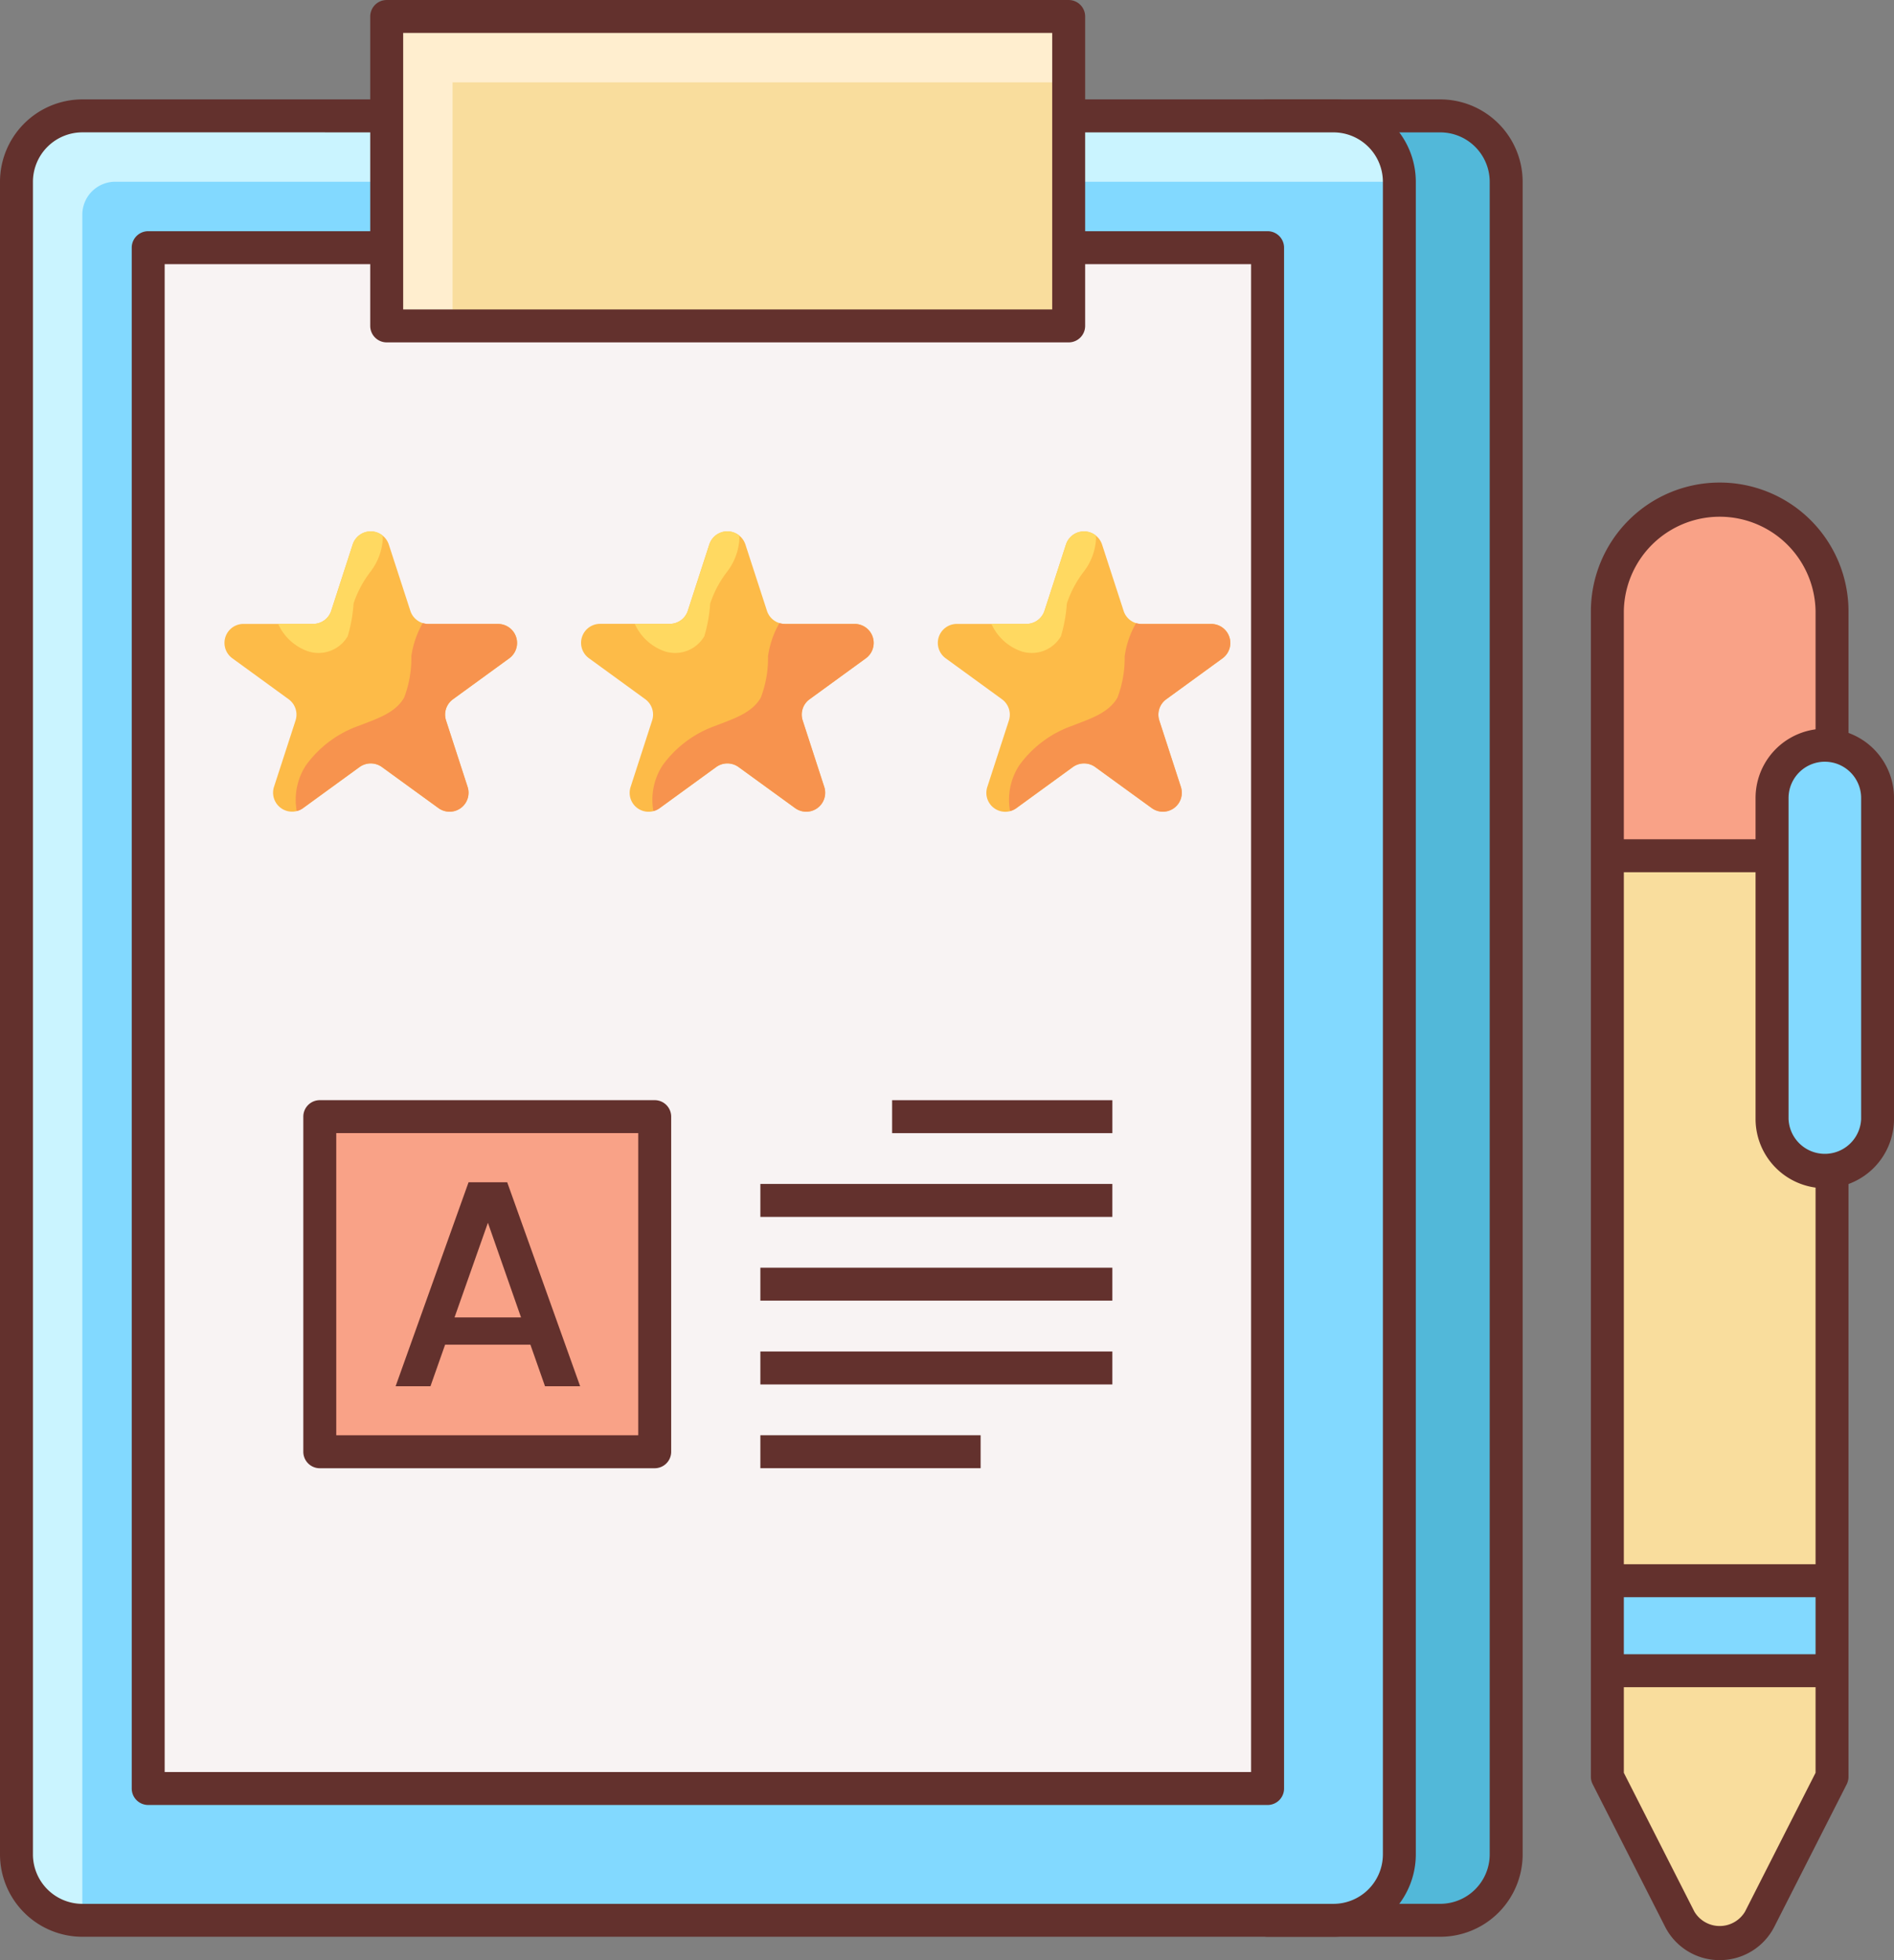 <?xml version="1.0" encoding="UTF-8"?>
<svg xmlns="http://www.w3.org/2000/svg" width="120.229" height="124.373" viewBox="0 0 120.229 124.373">
  <rect x="0" y="0" width="120.229" height="124.373" fill="#808080" stroke="none"/>
  <g id="Group_1381" data-name="Group 1381" transform="translate(-3.245 -2.254)">
    <path id="Path_41976" data-name="Path 41976" d="M52.7,120.265H41.735V5.77H52.7a4.18,4.18,0,0,1,4.181,4.181V116.084A4.18,4.18,0,0,1,52.7,120.265Z" transform="translate(41.977 3.834)" fill="#52b8d9"></path>
    <path id="Path_41977" data-name="Path 41977" d="M53.243,121.855H42.28a1.046,1.046,0,0,1-1.045-1.045V6.316A1.046,1.046,0,0,1,42.28,5.271H53.243A5.234,5.234,0,0,1,58.47,10.5V116.63A5.232,5.232,0,0,1,53.243,121.855Zm-9.918-2.091h9.918a3.14,3.14,0,0,0,3.136-3.136V10.5a3.14,3.14,0,0,0-3.136-3.136H43.326Z" transform="translate(41.431 3.29)" fill="#63312d"></path>
    <path id="Path_41978" data-name="Path 41978" d="M87.348,120.265H7.926a4.18,4.18,0,0,1-4.181-4.181V9.951A4.18,4.18,0,0,1,7.926,5.77H87.348a4.18,4.18,0,0,1,4.181,4.181V116.084A4.18,4.18,0,0,1,87.348,120.265Z" transform="translate(0.545 3.834)" fill="#82d9ff"></path>
    <path id="Path_41979" data-name="Path 41979" d="M10.017,9.951H91.529A4.18,4.18,0,0,0,87.348,5.77H7.926A4.18,4.18,0,0,0,3.745,9.951V116.084a4.18,4.18,0,0,0,4.181,4.181V12.042A2.091,2.091,0,0,1,10.017,9.951Z" transform="translate(0.545 3.834)" fill="#caf4ff"></path>
    <path id="Path_41980" data-name="Path 41980" d="M87.893,121.855H8.471a5.234,5.234,0,0,1-5.226-5.226V10.5A5.234,5.234,0,0,1,8.471,5.271H87.893A5.234,5.234,0,0,1,93.119,10.5V116.63A5.232,5.232,0,0,1,87.893,121.855ZM8.471,7.362A3.14,3.14,0,0,0,5.336,10.5V116.63a3.14,3.14,0,0,0,3.136,3.136H87.893a3.14,3.14,0,0,0,3.136-3.136V10.5a3.14,3.14,0,0,0-3.136-3.136Z" transform="translate(0 3.29)" fill="#63312d"></path>
    <path id="Path_41981" data-name="Path 41981" d="M7.745,9.77H78.8v97.77H7.745Z" transform="translate(4.908 8.197)" fill="#f8f3f3"></path>
    <path id="Path_41982" data-name="Path 41982" d="M79.349,109.13H8.29a1.046,1.046,0,0,1-1.045-1.045V10.316A1.046,1.046,0,0,1,8.29,9.271H79.349a1.046,1.046,0,0,1,1.045,1.045v97.77A1.045,1.045,0,0,1,79.349,109.13ZM9.336,107.039H78.3V11.362H9.336Z" transform="translate(4.362 7.653)" fill="#63312d"></path>
    <path id="Path_41983" data-name="Path 41983" d="M61.72,107.506l4.593-9.036V24.531a7.131,7.131,0,0,0-14.262,0V98.473l4.593,9.036a2.846,2.846,0,0,0,5.076,0Z" transform="translate(53.227 16.518)" fill="#f9dd9d"></path>
    <path id="Path_41984" data-name="Path 41984" d="M66.313,40.037V24.882a7.369,7.369,0,0,0-5.8-7.361,7.136,7.136,0,0,0-8.461,7.012v15.5Z" transform="translate(53.227 16.514)" fill="#f9a287"></path>
    <path id="Path_41985" data-name="Path 41985" d="M52.051,50.23H66.313v5.711H52.051Z" transform="translate(53.227 52.322)" fill="#82d9ff"></path>
    <path id="Path_41986" data-name="Path 41986" d="M59.727,110.654a3.877,3.877,0,0,1-3.472-2.13l-4.591-9.033a1.037,1.037,0,0,1-.113-.475V25.076a8.176,8.176,0,1,1,16.353,0V99.018a1.071,1.071,0,0,1-.113.475L63.2,108.526A3.879,3.879,0,0,1,59.727,110.654ZM53.642,98.767l4.478,8.81a1.872,1.872,0,0,0,3.215,0l4.478-8.81V25.076a6.086,6.086,0,0,0-12.171,0Z" transform="translate(52.682 15.973)" fill="#63312d"></path>
    <path id="Path_41987" data-name="Path 41987" d="M52.051,27.727H66.313v2.091H52.051Zm.19,46h13.8v2.091h-13.8Zm0,5.711h13.8v2.091h-13.8Z" transform="translate(53.227 27.78)" fill="#63312d"></path>
    <path id="Path_41988" data-name="Path 41988" d="M60.4,51.933a3.348,3.348,0,0,1-3.347-3.347h0V28.22a3.347,3.347,0,0,1,6.694,0V48.586A3.344,3.344,0,0,1,60.4,51.933Z" transform="translate(58.681 24.67)" fill="#82d9ff"></path>
    <path id="Path_41989" data-name="Path 41989" d="M60.945,53.527a4.4,4.4,0,0,1-4.394-4.394V28.766a4.394,4.394,0,0,1,8.789,0V49.133A4.4,4.4,0,0,1,60.945,53.527Zm0-27.063a2.307,2.307,0,0,0-2.3,2.3V49.135a2.306,2.306,0,0,0,4.608,0V28.769A2.305,2.305,0,0,0,60.945,26.465Z" transform="translate(58.135 24.122)" fill="#63312d"></path>
    <path id="Path_41990" data-name="Path 41990" d="M14.987,2.754H58.279V22.389H14.987Z" transform="translate(12.806 0.545)" fill="#f9dd9d"></path>
    <path id="Path_41991" data-name="Path 41991" d="M19.168,6.935H58.279V2.754H14.987V22.387h4.181Z" transform="translate(12.806 0.545)" fill="#ffeecf"></path>
    <path id="Path_41992" data-name="Path 41992" d="M58.824,23.979H15.532a1.046,1.046,0,0,1-1.045-1.045V3.3a1.046,1.046,0,0,1,1.045-1.045H58.824A1.046,1.046,0,0,1,59.869,3.3V22.934A1.046,1.046,0,0,1,58.824,23.979ZM16.578,21.889h41.2V4.345h-41.2Z" transform="translate(12.26 0)" fill="#63312d"></path>
    <path id="Path_41993" data-name="Path 41993" d="M12.955,36.145H34.216V57.406H12.955Z" transform="translate(10.59 36.961)" fill="#f9a287"></path>
    <path id="Path_41994" data-name="Path 41994" d="M34.762,59H13.5a1.046,1.046,0,0,1-1.045-1.045V36.69A1.046,1.046,0,0,1,13.5,35.645H34.762a1.046,1.046,0,0,1,1.045,1.045V57.952A1.046,1.046,0,0,1,34.762,59ZM14.546,56.906H33.716V37.736H14.546Z" transform="translate(10.044 36.416)" fill="#63312d"></path>
    <path id="Path_41995" data-name="Path 41995" d="M23.814,48.44H18.4l-.93,2.64H15.257l4.631-12.943h2.454l4.631,12.943H24.742Z" transform="translate(13.1 39.135)" fill="#63312d"></path>
    <path id="Path_41996" data-name="Path 41996" d="M19.166,39.366l-2.12,6.008h4.223Z" transform="translate(15.051 40.474)" fill="#f9a287"></path>
    <rect id="Rectangle_1353" data-name="Rectangle 1353" width="13.982" height="2.091" transform="translate(59.875 72.063)" fill="#63312d"></rect>
    <rect id="Rectangle_1354" data-name="Rectangle 1354" width="22.344" height="2.091" transform="translate(51.512 77.377)" fill="#63312d"></rect>
    <rect id="Rectangle_1355" data-name="Rectangle 1355" width="22.344" height="2.091" transform="translate(51.512 82.691)" fill="#63312d"></rect>
    <rect id="Rectangle_1356" data-name="Rectangle 1356" width="22.344" height="2.091" transform="translate(51.512 88.008)" fill="#63312d"></rect>
    <rect id="Rectangle_1357" data-name="Rectangle 1357" width="13.982" height="2.091" transform="translate(51.512 93.322)" fill="#63312d"></rect>
    <path id="Path_41997" data-name="Path 41997" d="M24.125,30.378l1.369,4.21a1.207,1.207,0,0,1-1.856,1.348l-3.583-2.6a1.208,1.208,0,0,0-1.417,0l-3.575,2.6a1.205,1.205,0,0,1-1.856-1.346l1.367-4.208a1.208,1.208,0,0,0-.439-1.348l-3.575-2.6a1.205,1.205,0,0,1,.709-2.18h4.424a1.2,1.2,0,0,0,1.146-.834l1.363-4.2a1.206,1.206,0,0,1,2.293,0l1.367,4.206a1.206,1.206,0,0,0,1.146.832h4.424a1.205,1.205,0,0,1,.709,2.18l-3.575,2.6A1.208,1.208,0,0,0,24.125,30.378Z" transform="translate(7.432 17.588)" fill="#fdbb48"></path>
    <path id="Path_41998" data-name="Path 41998" d="M18.333,18.84a3.766,3.766,0,0,1-.788,2.109,6.842,6.842,0,0,0-1.068,2.013,9.289,9.289,0,0,1-.372,2.074,2.148,2.148,0,0,1-2.515.957,3.268,3.268,0,0,1-1.9-1.741h2.224a1.21,1.21,0,0,0,1.146-.832l1.361-4.206a1.2,1.2,0,0,1,1.888-.579A.761.761,0,0,1,18.333,18.84Z" transform="translate(9.211 17.589)" fill="#ffd961"></path>
    <path id="Path_41999" data-name="Path 41999" d="M25.783,23.4,22.208,26a1.192,1.192,0,0,0-.439,1.344l1.367,4.215A1.2,1.2,0,0,1,21.28,32.9L17.7,30.3a1.221,1.221,0,0,0-1.422,0L12.7,32.9a1.076,1.076,0,0,1-.41.192,4,4,0,0,1,.579-2.893,7.024,7.024,0,0,1,3.387-2.525c1.068-.422,2.285-.784,2.852-1.779a7.032,7.032,0,0,0,.458-2.628,5.828,5.828,0,0,1,.723-2.1,1.211,1.211,0,0,0,.355.054h4.426A1.207,1.207,0,0,1,25.783,23.4Z" transform="translate(9.791 20.623)" fill="#f7934e"></path>
    <path id="Path_42000" data-name="Path 42000" d="M34.954,30.378l1.369,4.21a1.207,1.207,0,0,1-1.856,1.348l-3.583-2.6a1.208,1.208,0,0,0-1.417,0l-3.577,2.6a1.2,1.2,0,0,1-1.854-1.346L25.4,30.378a1.208,1.208,0,0,0-.439-1.348l-3.575-2.6a1.205,1.205,0,0,1,.709-2.18h4.424a1.2,1.2,0,0,0,1.146-.834l1.363-4.2a1.206,1.206,0,0,1,2.293,0l1.367,4.206a1.2,1.2,0,0,0,1.146.832H38.26a1.205,1.205,0,0,1,.709,2.18l-3.575,2.6A1.208,1.208,0,0,0,34.954,30.378Z" transform="translate(19.242 17.588)" fill="#fdbb48"></path>
    <path id="Path_42001" data-name="Path 42001" d="M29.162,18.84a3.781,3.781,0,0,1-.788,2.109,6.842,6.842,0,0,0-1.068,2.013,9.41,9.41,0,0,1-.374,2.074,2.145,2.145,0,0,1-2.513.957,3.268,3.268,0,0,1-1.9-1.741h2.224a1.21,1.21,0,0,0,1.146-.832l1.361-4.206a1.2,1.2,0,0,1,1.888-.579A.856.856,0,0,1,29.162,18.84Z" transform="translate(21.021 17.589)" fill="#ffd961"></path>
    <path id="Path_42002" data-name="Path 42002" d="M36.612,23.4,33.037,26a1.192,1.192,0,0,0-.439,1.344l1.367,4.215A1.2,1.2,0,0,1,32.109,32.9l-3.581-2.6a1.221,1.221,0,0,0-1.422,0l-3.575,2.6a1.091,1.091,0,0,1-.41.192A4,4,0,0,1,23.7,30.2a7.024,7.024,0,0,1,3.387-2.525c1.066-.422,2.285-.784,2.852-1.779a7.032,7.032,0,0,0,.458-2.628,5.828,5.828,0,0,1,.723-2.1,1.211,1.211,0,0,0,.355.054H35.9A1.207,1.207,0,0,1,36.612,23.4Z" transform="translate(21.601 20.623)" fill="#f7934e"></path>
    <path id="Path_42003" data-name="Path 42003" d="M45.783,30.378l1.367,4.21A1.205,1.205,0,0,1,45.3,35.937l-3.583-2.6a1.208,1.208,0,0,0-1.417,0l-3.577,2.6a1.2,1.2,0,0,1-1.854-1.346l1.367-4.208a1.208,1.208,0,0,0-.439-1.348l-3.575-2.6a1.205,1.205,0,0,1,.709-2.18H37.35a1.206,1.206,0,0,0,1.146-.834l1.363-4.2a1.206,1.206,0,0,1,2.293,0l1.367,4.206a1.2,1.2,0,0,0,1.146.832h4.424a1.205,1.205,0,0,1,.709,2.18l-3.575,2.6A1.208,1.208,0,0,0,45.783,30.378Z" transform="translate(31.052 17.588)" fill="#fdbb48"></path>
    <path id="Path_42004" data-name="Path 42004" d="M39.991,18.84a3.768,3.768,0,0,1-.79,2.109,6.835,6.835,0,0,0-1.066,2.013,9.41,9.41,0,0,1-.374,2.074,2.145,2.145,0,0,1-2.513.957,3.262,3.262,0,0,1-1.9-1.741h2.224a1.21,1.21,0,0,0,1.146-.832l1.361-4.206a1.2,1.2,0,0,1,1.888-.579A.856.856,0,0,1,39.991,18.84Z" transform="translate(32.831 17.589)" fill="#ffd961"></path>
    <path id="Path_42005" data-name="Path 42005" d="M47.441,23.4,43.866,26a1.2,1.2,0,0,0-.441,1.344l1.369,4.215A1.2,1.2,0,0,1,42.938,32.9l-3.581-2.6a1.221,1.221,0,0,0-1.422,0L34.36,32.9a1.091,1.091,0,0,1-.41.192A4,4,0,0,1,34.53,30.2a7.024,7.024,0,0,1,3.387-2.525c1.066-.422,2.285-.784,2.852-1.779a7.074,7.074,0,0,0,.458-2.628,5.827,5.827,0,0,1,.723-2.1,1.2,1.2,0,0,0,.355.054h4.424A1.207,1.207,0,0,1,47.441,23.4Z" transform="translate(33.411 20.623)" fill="#f7934e"></path>
  </g>
</svg>

